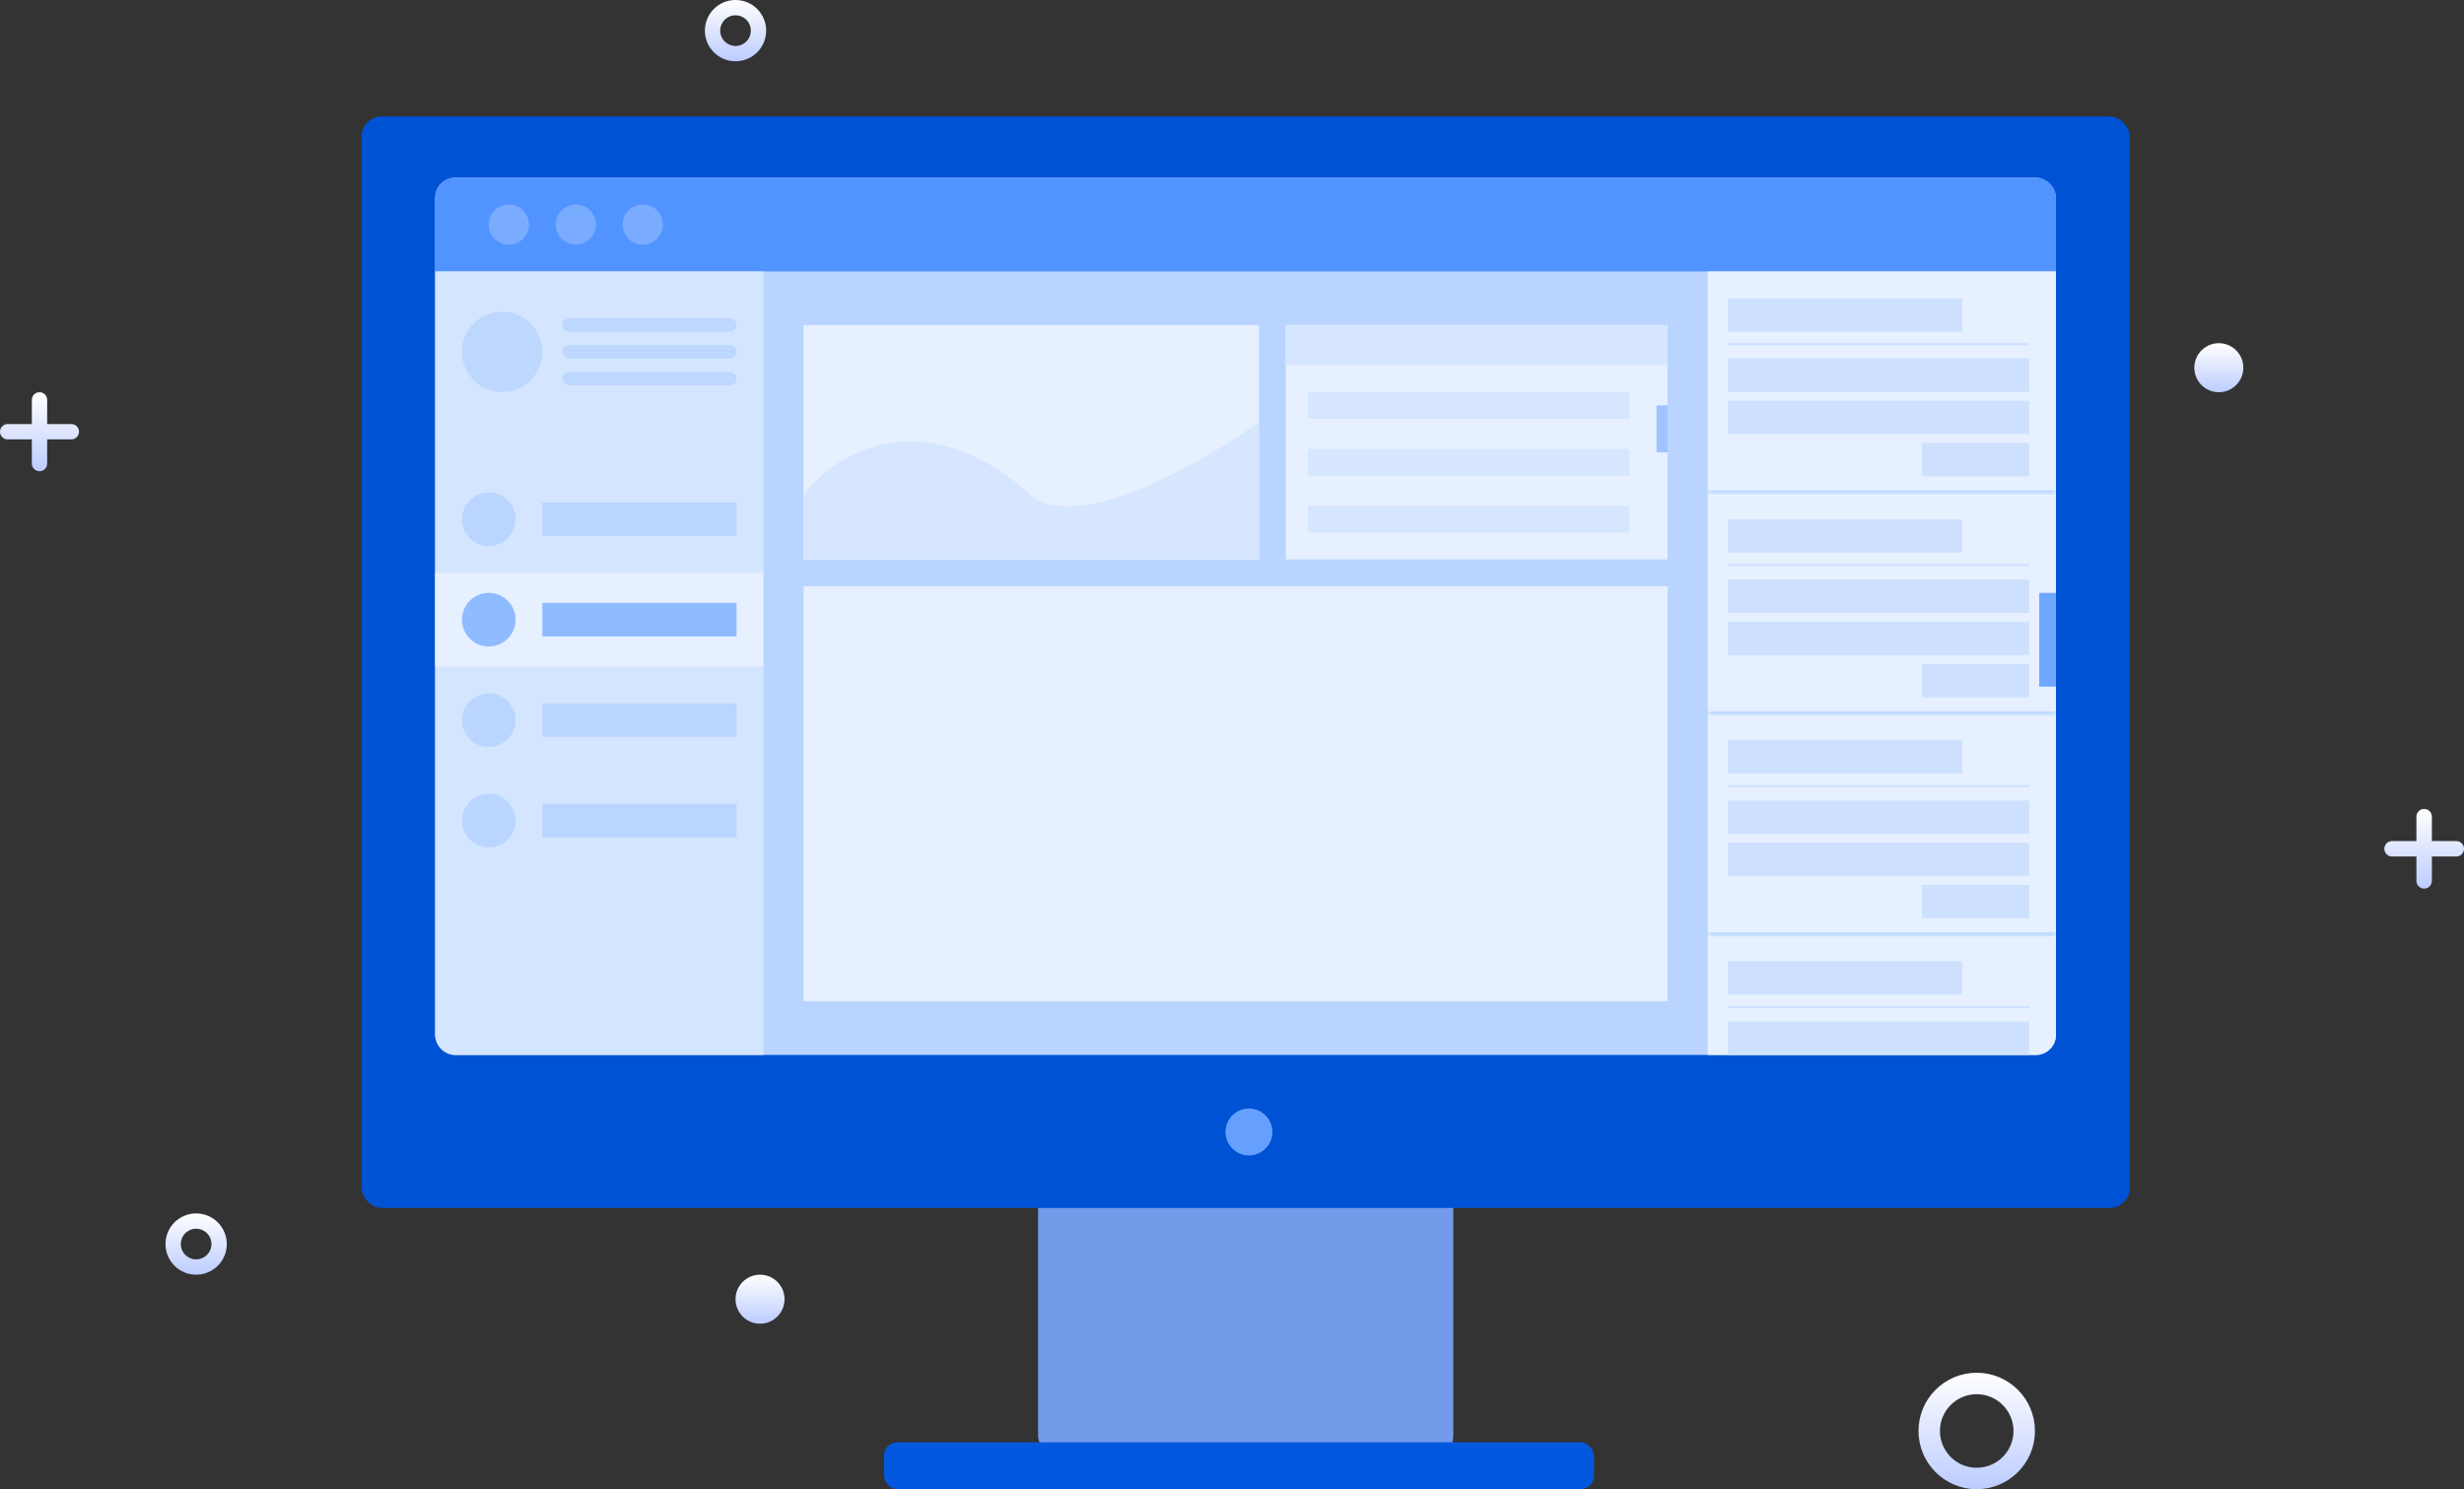 <svg width="402" height="243" viewBox="0 0 402 243" fill="none" xmlns="http://www.w3.org/2000/svg">
<rect x="0" y="0" width="402" height="243" fill="#333333" stroke="none"/>
<circle cx="120" cy="5" r="3.75" stroke="url(#paint0_linear_2114_219)" stroke-width="2.5"/>
<circle cx="322.5" cy="233.5" r="7.75" stroke="url(#paint1_linear_2114_219)" stroke-width="3.5"/>
<circle cx="32" cy="203" r="3.75" stroke="url(#paint2_linear_2114_219)" stroke-width="2.5"/>
<circle cx="362" cy="60" r="4" fill="url(#paint3_linear_2114_219)"/>
<circle cx="124" cy="212" r="4" fill="url(#paint4_linear_2114_219)"/>
<path d="M395.499 132C396.152 132 396.689 132.496 396.753 133.132L396.76 133.26V137.239H400.74L400.868 137.246C401.504 137.311 402 137.847 402 138.5C402 139.152 401.504 139.689 400.868 139.754L400.74 139.761H396.76V143.739C396.76 144.435 396.195 145 395.499 145C394.803 145 394.238 144.435 394.238 143.739V139.761H390.261C389.565 139.761 389 139.196 389 138.5C389 137.804 389.565 137.239 390.261 137.239H394.238V133.26L394.245 133.132C394.309 132.496 394.846 132 395.499 132Z" fill="url(#paint5_linear_2114_219)"/>
<path d="M6.445 64C7.092 64 7.624 64.492 7.688 65.122L7.695 65.25V69.196H11.643L11.771 69.203C12.401 69.267 12.892 69.799 12.893 70.446C12.893 71.093 12.401 71.625 11.771 71.689L11.643 71.696H7.695V75.643C7.695 76.333 7.136 76.892 6.445 76.893C5.755 76.893 5.195 76.333 5.195 75.643V71.696H1.25C0.56 71.696 0 71.137 0 70.446C0 69.756 0.56 69.196 1.25 69.196H5.195V65.25L5.202 65.122C5.266 64.492 5.798 64 6.445 64Z" fill="url(#paint6_linear_2114_219)"/>
<rect x="169.361" y="182.902" width="67.746" height="54.634" rx="3.278" fill="#739BEA"/>
<rect x="144.229" y="235.351" width="115.824" height="7.649" rx="2.185" fill="#0458E0"/>
<rect x="59" y="19" width="288.468" height="178.107" rx="3.278" fill="#0052D5"/>
<circle cx="203.761" cy="184.707" r="3.824" fill="#66A0FF"/>
<rect x="71" y="29" width="264.429" height="143.141" rx="3.278" fill="#B9D4FF"/>
<path d="M71 32.278C71 30.468 72.468 29 74.278 29H332.151C333.962 29 335.429 30.468 335.429 32.278V44.298H71V32.278Z" fill="#5294FF"/>
<circle cx="83.019" cy="36.649" r="3.278" fill="#79ACFF"/>
<circle cx="93.946" cy="36.649" r="3.278" fill="#79ACFF"/>
<circle cx="104.873" cy="36.649" r="3.278" fill="#79ACFF"/>
<path d="M71 44.298H124.541V172.142H74.278C72.468 172.142 71 170.674 71 168.863V44.298Z" fill="#D4E5FF"/>
<circle cx="81.927" cy="57.41" r="6.556" fill="#BDD7FF"/>
<rect x="91.762" y="51.946" width="28.41" height="2.185" rx="1.093" fill="#BDD7FF"/>
<rect x="91.762" y="56.317" width="28.41" height="2.185" rx="1.093" fill="#BDD7FF"/>
<rect x="91.762" y="60.688" width="28.41" height="2.185" rx="1.093" fill="#BDD7FF"/>
<rect x="71" y="93.468" width="53.541" height="15.298" fill="#E6F0FF"/>
<circle cx="79.742" cy="84.727" r="4.371" fill="#BAD5FF"/>
<rect x="88.483" y="81.995" width="31.688" height="5.463" fill="#BAD5FF"/>
<circle cx="79.742" cy="101.117" r="4.371" fill="#8FBBFF"/>
<rect x="88.483" y="98.385" width="31.688" height="5.463" fill="#8FBBFF"/>
<circle cx="79.742" cy="117.507" r="4.371" fill="#BAD5FF"/>
<rect x="88.483" y="114.775" width="31.688" height="5.463" fill="#BAD5FF"/>
<circle cx="79.742" cy="133.897" r="4.371" fill="#BAD5FF"/>
<rect x="88.483" y="131.166" width="31.688" height="5.463" fill="#BAD5FF"/>
<rect x="131.098" y="95.654" width="140.956" height="67.746" fill="#E6F0FF"/>
<rect x="209.77" y="53.04" width="62.283" height="38.244" fill="#E6F0FF"/>
<rect x="209.77" y="53.04" width="62.283" height="6.556" fill="#D6E6FF"/>
<rect x="270.256" y="66.152" width="1.797" height="7.649" fill="#9EC3FF"/>
<rect x="213.363" y="63.966" width="52.449" height="4.371" fill="#D6E6FF"/>
<rect x="213.363" y="73.254" width="52.449" height="4.371" fill="#D6E6FF"/>
<rect x="213.363" y="82.542" width="52.449" height="4.371" fill="#D6E6FF"/>
<rect x="131.098" y="53.04" width="74.302" height="38.244" fill="#E6F0FF"/>
<path d="M168.249 80.903C151.64 65.605 136.561 73.072 131.098 80.903V91.284H205.4V68.883C196.294 75.44 176.116 87.022 168.249 80.903Z" fill="#D6E6FF"/>
<path d="M278.61 44.298H335.43V168.863C335.43 170.674 333.962 172.142 332.152 172.142H278.61V44.298Z" fill="#E6F0FF"/>
<rect x="332.698" y="96.746" width="2.732" height="15.298" fill="#70A7FF"/>
<mask id="path-42-inside-1_2114_219" fill="white">
<path d="M278.61 44.298H335.43V80.356H278.61V44.298Z"/>
</mask>
<path d="M335.43 80.356V80.028H278.61V80.356V80.684H335.43V80.356Z" fill="#A4C9FF" mask="url(#path-42-inside-1_2114_219)"/>
<rect x="281.888" y="48.669" width="38.244" height="5.463" fill="#CDE1FF"/>
<rect x="281.888" y="58.503" width="49.171" height="5.463" fill="#CDE1FF"/>
<rect x="281.888" y="65.386" width="49.171" height="5.463" fill="#CDE1FF"/>
<rect x="313.575" y="72.27" width="17.483" height="5.463" fill="#CDE1FF"/>
<line x1="281.888" y1="56.153" x2="331.058" y2="56.153" stroke="#CDE1FF" stroke-width="0.328"/>
<mask id="path-49-inside-2_2114_219" fill="white">
<path d="M278.61 80.356H335.43V116.414H278.61V80.356Z"/>
</mask>
<path d="M335.43 116.414V116.087H278.61V116.414V116.742H335.43V116.414Z" fill="#A4C9FF" mask="url(#path-49-inside-2_2114_219)"/>
<rect x="281.888" y="84.727" width="38.244" height="5.463" fill="#CDE1FF"/>
<rect x="281.888" y="94.561" width="49.171" height="5.463" fill="#CDE1FF"/>
<rect x="281.888" y="101.445" width="49.171" height="5.463" fill="#CDE1FF"/>
<rect x="313.575" y="108.329" width="17.483" height="5.463" fill="#CDE1FF"/>
<line x1="281.888" y1="92.211" x2="331.058" y2="92.211" stroke="#CDE1FF" stroke-width="0.328"/>
<mask id="path-56-inside-3_2114_219" fill="white">
<path d="M278.61 116.415H335.43V152.473H278.61V116.415Z"/>
</mask>
<path d="M335.43 152.473V152.145H278.61V152.473V152.801H335.43V152.473Z" fill="#A4C9FF" mask="url(#path-56-inside-3_2114_219)"/>
<rect x="281.888" y="120.785" width="38.244" height="5.463" fill="#CDE1FF"/>
<rect x="281.888" y="130.619" width="49.171" height="5.463" fill="#CDE1FF"/>
<rect x="281.888" y="137.503" width="49.171" height="5.463" fill="#CDE1FF"/>
<rect x="313.575" y="144.387" width="17.483" height="5.463" fill="#CDE1FF"/>
<line x1="281.888" y1="128.27" x2="331.058" y2="128.27" stroke="#CDE1FF" stroke-width="0.328"/>
<rect x="281.888" y="156.844" width="38.244" height="5.463" fill="#CDE1FF"/>
<rect x="281.888" y="166.678" width="49.171" height="5.463" fill="#CDE1FF"/>
<line x1="281.888" y1="164.329" x2="331.058" y2="164.329" stroke="#CDE1FF" stroke-width="0.328"/>
<defs>
<linearGradient id="paint0_linear_2114_219" x1="120" y1="0" x2="120" y2="10" gradientUnits="userSpaceOnUse">
<stop stop-color="white"/>
<stop offset="1" stop-color="#BCCCFF"/>
</linearGradient>
<linearGradient id="paint1_linear_2114_219" x1="322.5" y1="224" x2="322.5" y2="243" gradientUnits="userSpaceOnUse">
<stop stop-color="white"/>
<stop offset="1" stop-color="#BCCCFF"/>
</linearGradient>
<linearGradient id="paint2_linear_2114_219" x1="32" y1="198" x2="32" y2="208" gradientUnits="userSpaceOnUse">
<stop stop-color="white"/>
<stop offset="1" stop-color="#BCCCFF"/>
</linearGradient>
<linearGradient id="paint3_linear_2114_219" x1="362" y1="56" x2="362" y2="64" gradientUnits="userSpaceOnUse">
<stop stop-color="white"/>
<stop offset="1" stop-color="#BCCCFF"/>
</linearGradient>
<linearGradient id="paint4_linear_2114_219" x1="124" y1="208" x2="124" y2="216" gradientUnits="userSpaceOnUse">
<stop stop-color="white"/>
<stop offset="1" stop-color="#BCCCFF"/>
</linearGradient>
<linearGradient id="paint5_linear_2114_219" x1="395.5" y1="132" x2="395.5" y2="145" gradientUnits="userSpaceOnUse">
<stop stop-color="white"/>
<stop offset="1" stop-color="#BCCCFF"/>
</linearGradient>
<linearGradient id="paint6_linear_2114_219" x1="6.446" y1="64" x2="6.446" y2="76.893" gradientUnits="userSpaceOnUse">
<stop stop-color="white"/>
<stop offset="1" stop-color="#BCCCFF"/>
</linearGradient>
</defs>
</svg>

